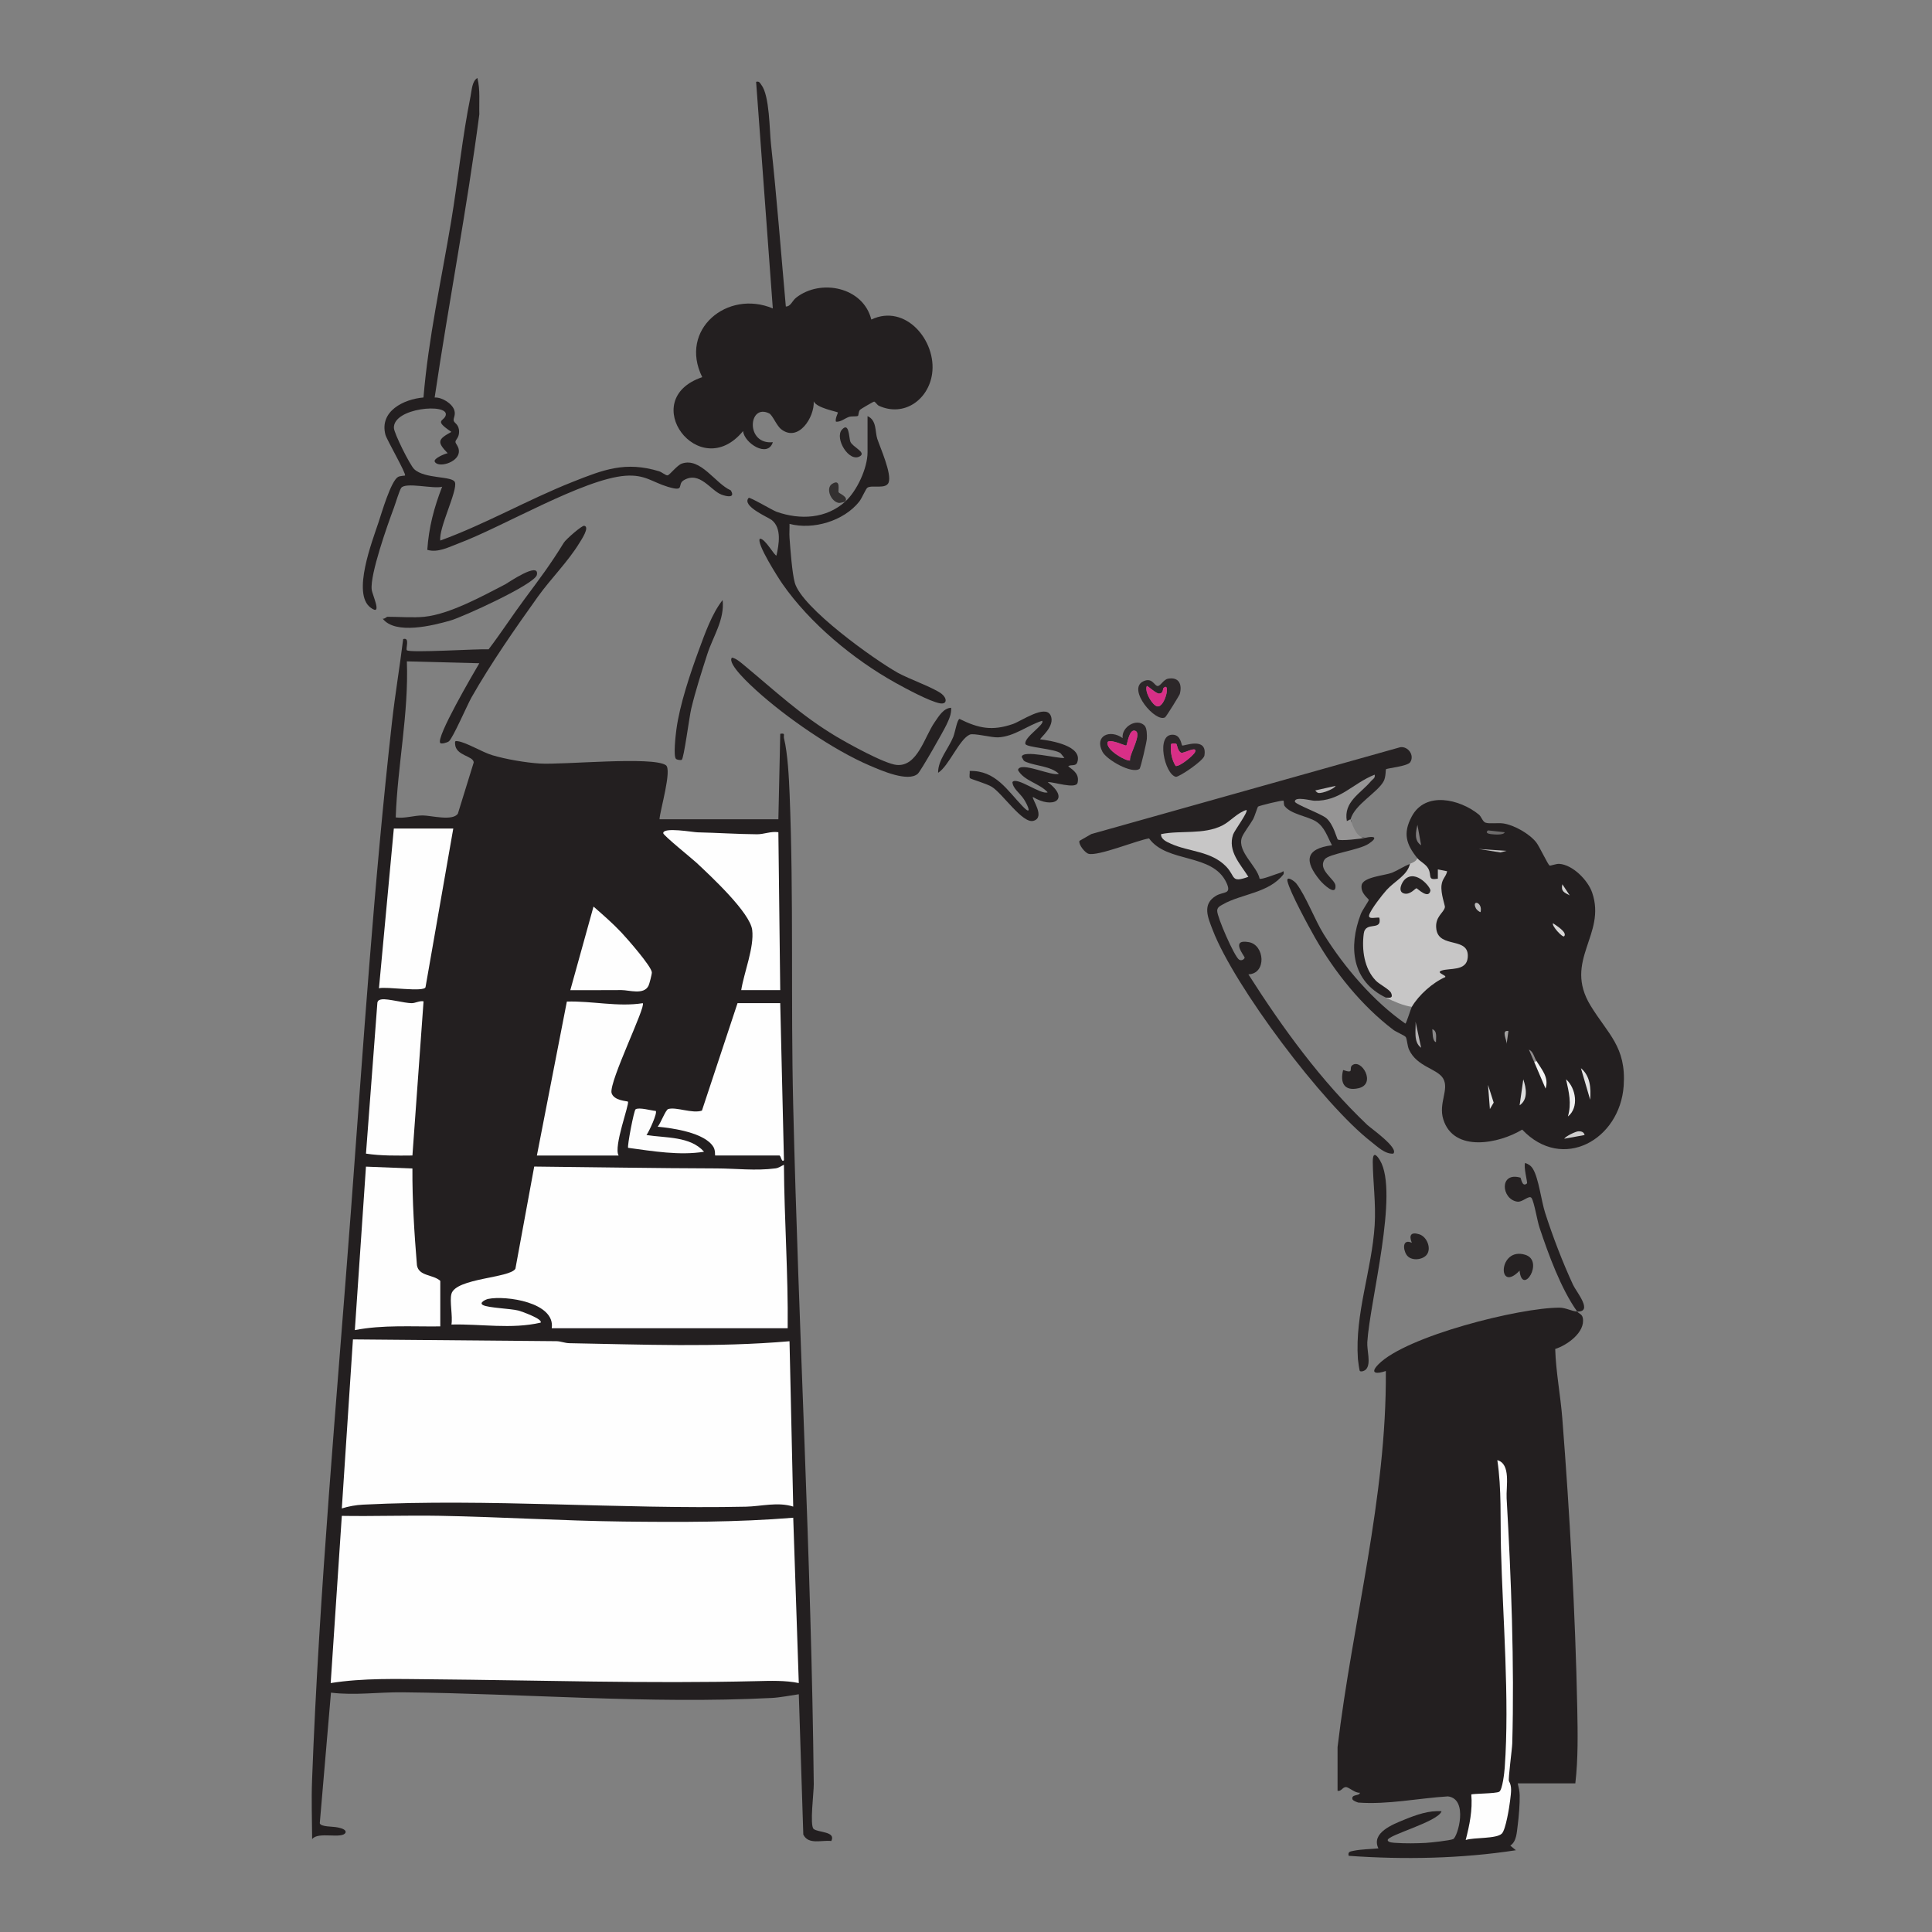 <?xml version="1.0" encoding="UTF-8"?>
<svg id="Layer_1" data-name="Layer 1" xmlns="http://www.w3.org/2000/svg" viewBox="0 0 1040 1040">
  <rect x="0" y="0" width="1040" height="1040" fill="#808080" stroke="none"/>
  <defs>
    <style>
      .cls-1 {
        fill: #a3a1a1;
      }

      .cls-2 {
        fill: #c7c6c6;
      }

      .cls-3 {
        fill: #252122;
      }

      .cls-4 {
        fill: #bfbebe;
      }

      .cls-5 {
        fill: #b6b4b5;
      }

      .cls-6 {
        fill: #2c2729;
      }

      .cls-7 {
        fill: #b1afb0;
      }

      .cls-8 {
        fill: #cecdcd;
      }

      .cls-9 {
        fill: #e2e2e2;
      }

      .cls-10 {
        fill: #231f20;
      }

      .cls-11 {
        fill: #333030;
      }

      .cls-12 {
        fill: #d82f87;
      }

      .cls-13 {
        fill: #7f7c7d;
      }

      .cls-14 {
        fill: #d7d6d6;
      }

      .cls-15 {
        fill: #262223;
      }

      .cls-16 {
        fill: #eee;
      }

      .cls-17 {
        fill: #d2d1d1;
      }

      .cls-18 {
        fill: #242021;
      }

      .cls-19 {
        fill: #bcbbbb;
      }

      .cls-20 {
        fill: #898788;
      }

      .cls-21 {
        fill: #6c6a6a;
      }

      .cls-22 {
        fill: #959494;
      }

      .cls-23 {
        fill: #dcdcdc;
      }

      .cls-24 {
        fill: #e4e4e4;
      }

      .cls-25 {
        fill: #fefefe;
      }

      .cls-26 {
        fill: #8f8c8d;
      }

      .cls-27 {
        fill: #fdfdfd;
      }

      .cls-28 {
        fill: #f3f3f3;
      }
    </style>
  </defs>
  <path class="cls-10" d="M419,441l1.01-45.99c3.02-.49,1.6.74,2.02,2.43,2.02,8.14,2.67,21.4,3.02,30.03,2.23,55.55.6,111.48,1.92,167.08,2.88,121.87,9.76,244.1,11.08,365.92.05,4.48-2.27,22.22-.06,24.06,2.44,2.03,12.12,1.24,9.51,6.49-5.22-.61-12.3,2.19-15.08-3.46l-2.42-75.54c-4.48.65-10.08,1.76-14.5,1.99-66.22,3.36-132.8-2.38-198.94-3.04-12.9-.13-25.49,1.76-38.4.19l-6.02,70.28c.51,2.07,6.98,1.65,9.68,2.28,1.13.26,4.72.92,4.19,2.78-1.77,3.69-14.89-.8-17.98,3.52-.07-10.42-.44-21.09-.05-31.54,3.8-101.82,13.42-206.12,21.03-307.97,6.52-87.32,12.25-174.96,22.02-261.98,1.67-14.88,4.18-29.67,6-44.51,3.84-1.11,1.18,5.19,1.99,6.01,1.55,1.56,38.65-.84,44.01-.5,6.79-8.95,12.9-18.38,19.6-27.4,8.25-11.12,13.67-18.26,20.93-30.07,1.01-1.64,9.64-9.3,10.95-9.03,3.16.64-1.69,7.74-2.66,9.32-6.13,10.05-15.39,19.21-22.24,28.76-12.11,16.89-25.53,36.24-35.76,54.24-2.3,4.04-10.14,22.22-12.25,23.74-1.04.75-3.98,1.48-4.57.92-2.75-2.6,18.1-38.03,20.99-42.98l-39-1.01c1.03,28.17-5.03,55.9-6,84.01,4.94.68,9.64-1.07,14.5-1.07,4.51,0,16.19,3.22,18.96-.98l8.52-27.53c-.11-3.65-9.67-3.51-10.02-9.91-.08-1.53-.12-1.78,1.53-1.53,4.7.71,12.99,5.87,18.49,7.52,7.28,2.18,17.93,4,25.52,4.48,12.62.8,60.64-4.02,67.91.89,3.45,2.33-3.2,24.54-3.42,29.12h64Z"/>
  <path class="cls-10" d="M849,706c.84,1.17,2.64,1.28,3.04,3.52,1.37,7.65-8.43,14.6-14.87,16.64.37,12.4,2.85,24.91,3.82,37.35,4,51.07,7.01,104.92,8.05,155.95.27,13.29.5,27.49-1.04,40.54h-31c.53,2.19,1,4.14,1.05,6.45.11,4.25-.48,11.81-1.06,16.04-.55,3.96-.55,8.69-3.99,11.01l3,2.49c-29.61,4.54-60.12,5.12-90,3-.56-2.28.89-2.34,2.73-2.72,3.94-.82,9.16-.88,13.26-1.28-4.03-8.38,7.69-12.9,14.02-15.48s13.28-5.05,19.98-4.51c-1.87,5.67-28.9,12.78-28.98,15.49-.04,1.43,3.38,1.47,4.44,1.54,4.64.35,11.39.27,16.09,0,2.61-.15,13.04-1.27,14.71-2.05,2.43-1.13,8.38-21.63-2.84-22.98-16.01.99-32.29,4.5-48.24,3.33-.91-.28-2.95-1.02-3.16-1.85-.7-2.81,4.11-1.59,3.99-3.47-2.49.36-5.84-3.01-7.51-3.02-1.78,0-2.49,2.48-4.48,2v-23.48c8.02-67.58,26.51-133.99,25.99-202.51-4.66,1.69-9.05,1.6-4.03-3.54,14.9-15.26,76.16-30.59,97.53-30.54,3.39,0,6.62,1.97,9.51,2.08Z"/>
  <path class="cls-10" d="M763,462c-6.09-7.53-7.91-13.44-3.03-22.53,7.38-13.74,25.89-9.29,36.07-1.01,1.43,1.16,2.05,3.85,3.62,4.38,2.21.75,6.57-.02,9.58.42,5.86.87,14.12,5.57,17.76,10.24,1.62,2.07,6.15,11.73,7.13,12.43.4.28,3.53-1.03,5.25-.91,7.24.5,15.38,8.79,17.67,15.43,7.86,22.76-15.69,36.51-.86,60.86,9.38,15.39,19.31,22.17,17.84,43.23-2.03,29.04-32.97,46.42-54.63,23.53-12.42,7.57-36.85,12.52-42.47-5.51-2.72-8.75,3.29-16.11-.05-21.95-3.09-5.39-14.09-6.22-18.4-15.59-.96-2.09-1.03-5.62-1.75-6.75-.53-.84-5.2-2.77-6.64-3.86-17.13-13.02-31.6-31.02-42.26-49.73-3.43-6.03-13.45-24.47-14.77-30.24-.75-3.29,3.7-.23,4.8,1.21,5.13,6.7,9.83,19.45,14.72,27.28,11.11,17.79,26.72,36.1,43.93,48.07.46.15,2.89-7.96,3.49-8.99l-.86-2.41c3.87-5.71,9.09-10.46,15.05-13.93-1.42-2.45-.86-4.52,1.87-5.29,16.96-.42,15.83-10.31.17-12.86-7.98-4.93-5.64-13.18-.44-19.28-1.54-4.47-2.04-8.95-1.52-13.46-4.06,1.36-6.48-.78-7.26-6.42-3.14-2.15-4.48-4.26-4-6.35Z"/>
  <path class="cls-10" d="M423.01,165c2.73-.02,3.31-3.04,5.65-4.84,13.33-10.3,36.05-5.54,40.37,11.85,18.43-8.73,35.25,11.46,32.72,29.24-1.98,13.92-15.11,23.37-28.65,17.18-.94-.43-1.96-2.23-2.57-2.24-.43,0-7.23,4.02-7.52,4.34-.98,1.06-.77,2.95-1.15,3.3-.6.54-3.47.08-4.9.6-2.43.89-4.28,2.74-6.93,2.58-.7-1.41,1.18-4.81,1-4.98-.52-.5-11.5-2.4-13-6.01.49,8.57-8.25,22.28-17.53,15.02-2.51-1.96-4.6-7.6-6.47-8.52-11.26-5.53-12.83,17.01,1.99,15.51-2.7,8.69-15.44.46-16.01-6-23.62,28.76-57.6-16.94-21.99-29.01-12.72-25.66,13.58-47.31,37.99-36.99l-8.99-121.99c1.79-.4,1.97.53,2.83,1.66,4.46,5.82,4.35,24.32,5.17,31.83,3.17,29.13,5.37,58.34,8,87.51Z"/>
  <path class="cls-3" d="M735,451c4.86-1.16,6.94-.23,1.72,3.22s-21.49,5.36-23.63,8.38c-3.97,5.59,5.5,10.67,5.8,14.06.53,6.13-6.62-.71-8.3-2.73-8.48-10.25-8.16-17.03,6.42-18.93-2.45-4.53-4-9.97-8.65-12.84s-13.46-3.83-16.82-8.23c-.6-.78-.37-2.68-.58-2.88-.51-.49-13.23,2.69-13.77,3.15-.28.24-1.76,5.19-2.67,6.84-1.49,2.68-5.34,7.61-6.08,9.94-2.4,7.54,8.24,15.25,9.61,22,.83.77,9.28-2.69,11.22-3.19,1.32-.33,1.91-1.9,1.72.71-7.78,10.29-22.86,10.66-32.68,16.32-1.49.86-3.08,1.52-3.09,3.48-.02,3.45,9.24,24.59,11.75,26.25,1.34.89,2.85-.17,3.03-1.05.13-.66-8.13-10.2,2.27-8.34,8.53,1.53,9.68,16.96-.25,17.34,18.43,28.92,39.08,57.36,63.98,81.02,1.96,1.86,17.18,12.47,14.01,15.48-4.51.32-8.57-3.81-12.01-6.48-25.76-20.03-73.5-83.5-85.17-113.83-2.62-6.8-5.89-13.95,1.83-18.53,3.93-2.33,8.49-.56,5.59-6.89-7.42-16.22-31.99-10.46-41.71-23.96-6.51,1.04-27.43,9.7-32.58,8.28-1.9-.52-5.47-4.94-4.89-6.94l6.41-3.68,166.31-46.75c4.27-.56,7.77,4.46,5.31,8.11-1.45,2.16-12.55,3.24-13.01,3.74-.22.24-.05,4.08-1.19,6.32-3.12,6.14-15.67,12.61-17.88,20.62,1.31,2.26-1.01,3.37-2.77,2.21-5.66-3.73,3.73-17.43,8.19-19.88-9.26,6.22-19,11.94-30.57,8.86,9.53,3.9,16.84,7.03,20.07,18.02,4.73-.58,8.57-.03,13.08.79Z"/>
  <path class="cls-10" d="M233.99,213.99c3.87-.26,9.55,3.27,10.61,6.98.73,2.53-.63,4.09-.38,5.42.28,1.51,2.94,1.9,2.9,6.12-.03,3.05-1.75,4.01-1.94,5.19s2.11,2.64,1.83,5.69c-.53,5.77-11.37,8.63-13,5.09-.77-1.67,5.66-4.37,6.99-4.5-5.96-6.15-5.26-7.5,1.98-11.49-9.89-6.65-3.82-5.49-3.02-9.06,1.46-6.5-28.36-3.95-27.92,6.96.12,2.92,8.62,19.97,10.91,22.14,5.75,5.46,20.73,3.54,21.95,7.1,1.53,4.47-8.85,24.68-7.89,31.35,24.2-8.82,47.19-22.02,71.01-31.48,16.83-6.69,28.6-11.32,46.78-5.81,1.51.46,3.58,2.35,4.57,2.19,1.17-.2,5.07-5.44,7.68-6.34,10.14-3.49,17.99,10.79,26.3,14.4,2.61,4.16-1.8,3.53-5.06,2.27-5.79-2.23-11.66-12.85-20.25-7.68-3.79,2.28,1.11,6.44-8.58,3.51-8.44-2.55-12.21-6.71-22.81-5.94-22.5,1.64-66.08,27.52-89.66,36.36-5.37,2.01-11.23,5.23-16.98,3.52.82-12.1,3.63-22.75,8-33.98-4.43,1.38-19.85-2.67-22.07.68-1,1.51-3.02,8.31-3.95,10.8-3.35,8.94-12.88,35.8-11.9,43.94.35,2.92,6.07,14.65-.64,9.64-10.04-7.49.93-35.7,4.29-45.83,1.71-5.15,6.67-22.25,10.52-24.49,1.11-.64,3.61-.63,3.75-.76.87-.85-9.82-19.24-10.53-21.95-3.33-12.73,9.85-19.14,20.48-20.07,2.64-31.87,9.61-63.15,14.87-94.63,3.69-22.06,6.05-45.84,10.48-67.52.64-3.12.73-8.1,3.67-9.82,1.6,6.39.86,12.99,1.05,19.54-6.7,51.01-16.5,101.57-24.05,152.45Z"/>
  <path class="cls-2" d="M763,462c1.36,1.68,4.6,3.18,5.88,5.62,1.99,3.8-.67,6.35,5.12,5.38v-5s5,1,5,1c-.65,3.08-2.58,3.85-3.02,7.47-.55,4.52,1.97,10.97,1.82,11.85-.51,3.07-5.58,5.09-4.61,11.91,1.51,10.59,17.97,3.67,16.89,15.28-.69,7.44-9.81,5.45-14.1,6.97-3.25,1.16,2.73,2.43,2.01,3.5-6.74,2.91-14.35,9.72-18,16.01-4.72-.67-9.73-2.95-14-5l.89-1.83c-9.17-5.72-13.68-11.96-14.93-22.82-.92-7.97-.89-15.8,8.71-16.23-2.43.15-4.5.03-5.51-2.55-2.23-5.69,19.17-24.52,23.84-28.57,1.58-.66,3.24-1.28,4-3Z"/>
  <path class="cls-10" d="M455,270c6.25-5.64,12-18,12-26.5v-19.5c5.08,2.3,3.96,8.4,5.25,12.25,1.67,4.96,7.87,18.8,6.1,23.48-1.43,3.79-8.8,1.2-11.37,2.76-.91.55-2.98,5.68-4.46,7.54-8.28,10.43-24.77,15.34-37.52,11.98.07,2.48-.18,5,0,7.49.44,6.02,1.38,18.93,2.83,24.17,3.73,13.46,42.59,41.29,55.49,48.51,5.78,3.24,19.71,8.18,23.63,11.37,2.92,2.38,2.95,5.75-.98,5.05-5.48-.98-18.59-8.06-23.99-11.07-22.6-12.6-45.98-31.96-60.79-53.21-2.21-3.16-14.13-21.82-12.18-24.31,2.75-.45,8.1,9.66,8.98,9,1.3-6.06,2.88-14.57-2.48-19.01-1.82-1.51-16.49-7.55-12.51-11.98.56-.62,12.93,6.74,15.02,7.47,12.73,4.5,26.75,3.75,36.98-5.48Z"/>
  <path class="cls-10" d="M560,397.99c5.82.74,22.97,3.46,19.9,12.37-.82,2.38-3.38.97-4.89,2.13,3.06,2.29,6.07,4.32,5.06,8.85-.82,3.7-13.28-.63-16.07-.33,12.42,9.4,2.67,14.6-7.99,7.99-.76.96,6.98,11.02.27,12.86-5.86,1.61-16.49-14.61-22.35-18.29-2.82-1.77-11.44-4.18-11.8-4.7-.53-.78.03-2.73-.14-3.86,13.93-.39,20.21,10.42,28.48,19.01,5.25,5.45,3.09-.04.74-3.74-2.08-3.28-6-5.75-6.22-9.27,2.24-3.25,15.38,7.07,18.99,5.49-4.53-4.93-12.83-6.14-15.99-11.99,1.02-5.02,18.59,3.7,21.99,1.99-4.56-4.16-12.41-4.15-17.61-6.33-1.8-.76-1.39-1.22-2.37-2.68.23-4.21,20.01,1.1,22.97.5l-1.99-2.45c-2.69-2.47-18.52-3.18-19-5.07-.92-3.63,10.9-10.62,8.99-12.47-7.98,2.52-14.97,8.5-23.66,8.92-3.65.18-13.13-2.42-15.3-1.47-5.65,2.5-11.32,17.06-17.03,20.54-.08-6.9,5.52-12.83,8.17-19.32.94-2.31,2.06-9.32,3.36-9.67,10.34,5.12,17.58,6.56,28.72,2.75,4.47-1.53,17.32-10.63,20.26-4.76s-6.04,12.47-5.51,12.99Z"/>
  <path class="cls-18" d="M511.99,381c.25,3.3-1.12,6.16-2.45,9.04-1.52,3.29-13.9,25.08-15.51,26.49-5.27,4.64-19.82-1.85-25.71-4.36-19.8-8.43-45.39-26.14-61.34-40.66-2.55-2.32-15.8-14.29-12.98-17.51,2.2.33,4.76,2.61,6.47,4.02,16.67,13.8,30.63,27.05,49.61,38.39,6.42,3.84,26.13,14.79,32.65,15.36,11.21.98,14.93-15.22,20.46-23.1,2.16-3.09,4.67-7.49,8.81-7.68Z"/>
  <path class="cls-18" d="M732.01,738c-.25-.21-.98-5.4-1.05-6.46-1.68-24.49,7.51-47.83,9.03-72.05.72-11.52-.9-22.83-1.03-33.95-.06-5.11,1.56-4.8,3.9-.89,10.31,17.27-5.51,75.94-6.84,97.86-.26,4.37,2.06,11.33-.55,14.46-.86,1.03-2.77,1.6-3.45,1.03Z"/>
  <path class="cls-18" d="M849,706c-8.77-12.32-15.47-30.76-20.29-45.21-1.22-3.66-2.8-13.48-4.21-15.8-1.24-2.05-4.81,2.31-7.78,1.86-8.6-1.32-9.8-16.27,1.73-12.91.37.11.87,5.5,3.54,3.06.41-.37-2-9.03-.99-10.99,1.87.67,3.17,1.51,4.22,3.27,3.06,5.1,4.47,17.15,6.5,23.5,4.07,12.71,9.48,26.83,15.09,38.91,1.71,3.69,11.02,14.65,2.18,14.32Z"/>
  <path class="cls-18" d="M759,465c-1.49,6.28-8.17,9.24-12.51,13.99-2.34,2.56-8.6,10.57-9.46,13.55-.77,2.68,3.99,1.09,5.47,1.46,1.63,7.59-7.47,1.54-8.39,8.58-1.13,8.68.23,18.82,6.51,25.31,1.99,2.06,7.43,4.69,8.27,6.73,1.17,2.85-.96,2.58-2.88,2.38-18.21-8.74-20.32-27.11-13.48-44.98.74-1.94,4.3-7.1,4.3-7.53,0-.78-4.55-3.47-3.87-7.96s12.68-5.25,16.35-6.73c3.24-1.31,5.81-3.18,9.7-4.8Z"/>
  <path class="cls-3" d="M228.5,332c13.54-1.37,31.32-11.17,43.52-17.48,1.15-.6,18.61-12.67,16.97-5.04-1.08,5.02-39.83,22.62-46.48,24.54-9.49,2.73-29.73,7.78-36.51-1,1.02.3,2.15-1.01,2.5-1.01,6.27,0,13.98.61,20,0Z"/>
  <path class="cls-18" d="M366.98,409c-.47.3-2.35.07-3.04-.44-1.62-1.2-.19-13.28.17-15.94,1.79-13.3,7.45-30.16,12.14-42.86,3.22-8.74,7.05-19.59,12.74-26.75,1.15,10.59-5.2,19.61-8.28,29.21s-6.31,19.59-8.64,29.36c-1.02,4.27-3.91,26.68-5.09,27.42Z"/>
  <path class="cls-22" d="M735,451c-2.15.51-13.78,1.85-14.89.88-.49-.43-2.25-8.06-6.08-11.41-2.74-2.4-16.96-7.54-17.01-8.97-.11-2.98,8.77-.5,10.44-.46,14.02.34,20.45-9.24,32.53-14.04.44,1.88-1.05,2.38-1.99,3.5-5.59,6.67-14.89,11.09-12.99,21.5l1.99-1.01c1.14,3.66,3.49,10.4,8,10Z"/>
  <path class="cls-3" d="M817.99,684c-12.08,12.62-11.51-13.07,3.06-8.54,10.5,3.27-1.64,22.51-3.06,8.54Z"/>
  <path class="cls-3" d="M723.01,576c6.37,2.22,2.84-.96,4.91-2.57,4.92-3.85,13.18,10.12,3.37,12.36-7.78,1.78-10.01-3.05-8.28-9.79Z"/>
  <path class="cls-15" d="M767.73,675.75c-2.42,2.57-8.38,3.16-10.63-.35-1.98-3.09-2.11-8.71,2.89-6.4-1.69-4.09-.44-6,4.06-4.56,4.25,1.36,6.77,8.03,3.68,11.31Z"/>
  <path class="cls-15" d="M453.24,231.25c3.93-4.36,3.73,4.56,4.51,6.5,1.16,2.89,8.54,5.67,5.28,7.78-5.89,3.81-13.98-9.64-9.79-14.28Z"/>
  <path class="cls-11" d="M455,270c-.1.14-2.86.81-3.35.74-4.4-.58-7.38-8-3.69-10.28,4.92-3.05,3.02,3.81,3.47,4.53.54.87,5.39,2.4,3.56,5.01Z"/>
  <path class="cls-25" d="M427,817l2.99,89c-7.13-1.49-15.16-1.22-22.54-1.04-58.82,1.43-117.16-.5-175.9-1-17.86-.15-35.93-.75-53.54,2.04l5.99-90c17.49.29,35.05-.35,52.54-.04,32.79.59,66.1,2.7,98.91,3.09,30.52.36,61.17.43,91.55-2.05Z"/>
  <path class="cls-25" d="M425,722l1.99,89c-8.32-2.64-17.25-.12-25.45.05-68.1,1.44-138.56-4.48-206.1-1.1-3.77.19-7.87.9-11.44,2.05l5.99-91,109.55.96c2.36.04,4.55,1.04,6.92,1.08,39.47.7,79.12,2.36,118.54-1.05Z"/>
  <path class="cls-25" d="M243,696.5c2.4-8.55,31.5-8.44,34.45-13.55l10.12-54.99c32.68.32,65.28.92,97.97,1,10.53.02,21.22,1.39,31.9-.02,1.83-.24,2.99-1.23,4.55-1.94.19,29.39,2.32,58.64,2.02,88h-127.01c2.04-13.93-24.7-17.76-34.27-15.78-1.11.23-5.12,2.02-2.74,3.3,2.85,1.53,14.56,1.84,19.05,2.95,1.44.36,13.39,4.59,11.97,6.52-15.89,3.63-31.92.62-48,1.01.79-4.44-1.08-12.66,0-16.5Z"/>
  <path class="cls-25" d="M346,540.01c1.86,1.76-18.03,41.83-16.82,48.27,1.22,4.34,8.48,4.35,8.83,4.74.99,1.1-7.9,24.29-5,29h-44s16.13-82.87,16.13-82.87c13.59-.41,27.42,2.99,40.86.87Z"/>
  <path class="cls-25" d="M420,540l2,84.5c-1.26,1.66-1.56-2.5-2.5-2.5h-34.5c-.23,0,.21-2.6-.94-4.54-4.61-7.75-21.83-10.18-30.05-10.95,1.47-1.48,4.26-9.12,5.7-9.52,4.47-1.25,12.94,2.61,18.14.85l19.16-57.84h23Z"/>
  <path class="cls-25" d="M237,714c-15.35.2-30.86-.94-45.99,2l5.99-88,25.01,1c-.11,17.36,1.01,34.76,2.43,52.07,1,6.04,8.73,4.88,12.57,8.43v24.5Z"/>
  <path class="cls-25" d="M399,533c1.49-9.47,7.07-23.05,5.91-32.41s-22.29-28.96-29.9-36.1c-2.31-2.17-17.97-14.78-17.99-15.99-.07-3.42,15.99-.51,18.44-.46,10.62.24,21.58.98,32.04,1.05,3.81.03,7.55-1.74,11.5-1.1l1,85h-21Z"/>
  <path class="cls-25" d="M244,446l-14.94,85.39c-.74,2.87-21.4-.5-25.06.61l8-86h32Z"/>
  <path class="cls-25" d="M228,539.01l-5.99,83c-8.38.06-16.72.25-25-1.01l6.14-81.34c.34-1.27,1.21-1.53,2.38-1.7,3.17-.45,12.07,1.99,15.97,2.05,2.13.04,4.26-1.42,6.5-.99Z"/>
  <path class="cls-25" d="M307,533l12.49-44.99c5.16,4.51,10.31,8.97,15.03,13.98,3.05,3.24,16.26,18.28,16.37,21.47.03,1-1.31,6.16-1.78,7.14-2.51,5.13-10.41,2.36-14.56,2.36-9.18,0-18.37.1-27.54.05Z"/>
  <path class="cls-27" d="M353,598.01c1,1.13-3.65,11.25-5,12.98,10.26,1.63,23.58.57,31,9-13.24,2.13-27.64-.32-40.88-2.11-.56-.89,3.13-20.17,4.01-20.74,1.9-1.22,8.36.69,10.86.87Z"/>
  <path class="cls-25" d="M812.26,958.77c1.69,2.89,1.2,5.79.62,10.6-.42,3.53-2.34,15.48-4.39,17.61-2.87,2.98-15.02,2-19.5,3.5,2.06-8.05,3.75-16.1,3.01-24.49.55-.52,13.25-.45,15.02-1.48s2.79-10.36,2.98-13.02c2.64-36.94-1.06-80.57-2.03-117.95-.41-15.87.4-31.77-1.95-47.54,7.42,2.06,4.65,14.21,5,20.48,2.45,42.89,4.22,89.07,3.03,132.05-.08,2.96-2.3,19.36-1.78,20.23Z"/>
  <path class="cls-16" d="M844.01,601c2.07-7.1.53-13.09-1-20,5.35,4.71,7.07,15.24,1,20Z"/>
  <path class="cls-28" d="M827,571c2.91,4.75,6.92,8.93,4.99,14.99l-5.99-13.99c-.33-1.3-.28-1.6,1-1Z"/>
  <path class="cls-23" d="M818.01,595l1.98-13.99c1.57,4.55,2.72,10.79-1.98,13.99Z"/>
  <path class="cls-9" d="M855.99,591.99l-4.98-16.99c5.12,4.25,5.45,10.9,4.98,16.99Z"/>
  <polygon class="cls-24" points="802.01 597 801.01 584.01 804.05 593.54 802.01 597"/>
  <path class="cls-8" d="M853,610.99l-10.99,2c.95-1.48,6.2-3.92,7.58-4,1.55-.09,3.03.3,3.41,2Z"/>
  <polygon class="cls-4" points="810.99 458.01 807.63 458.88 796.01 457.01 810.99 458.01"/>
  <path class="cls-7" d="M764.99,564c-4.27-3.04-2.74-9.54-2.98-13.99l2.98,13.99Z"/>
  <path class="cls-13" d="M764.99,455c-3.93-2.47-2.82-7.37-1.98-10.99l1.98,10.99Z"/>
  <path class="cls-14" d="M841.99,504c-.82.93-7-5.87-5.98-7,1.24.92,7.9,4.83,5.98,7Z"/>
  <path class="cls-21" d="M809.99,448.01c-.55,1.74-6.16,1.16-7.51.99-1.46-.19-3.1-.76-1.48-2l8.99,1Z"/>
  <path class="cls-17" d="M844.99,482c-2.94-1.59-4.84-2.12-3.98-6l3.98,6Z"/>
  <path class="cls-1" d="M811.99,555.01l-.98,6.99c.25-2.08-3.16-7.72.98-6.99Z"/>
  <path class="cls-19" d="M796.99,491c-.84-.16-2.14-1.33-2.49-2-2.55-4.89,3.76-3.53,2.49,2Z"/>
  <path class="cls-26" d="M827,571l-1,1-2.99-7c2.35,1.01,2.79,4.04,3.99,6Z"/>
  <path class="cls-20" d="M772.99,561c-2.05-.66-1.74-5.24-1.98-6.99,2.81.96,1.94,4.55,1.98,6.99Z"/>
  <path class="cls-2" d="M672,471.99c-9.63,3.48-6.78-.16-11.96-5.53-8.11-8.41-20.04-7.89-29.73-12.27-2.15-.97-5.5-2.35-5.31-5.18,10.75-2.16,22.77.41,32.9-4.61,4.32-2.14,8.09-6.89,13.09-8.4,1.01,1.11-6.49,11.07-7.22,13.26-2.97,8.93,3.86,15.78,8.23,22.73Z"/>
  <path class="cls-5" d="M719,423.01c-.82,1.58-5.43,3.3-6.97,3.6-1.86.36-2.74.67-4.02-1.11l10.99-2.48Z"/>
  <path class="cls-15" d="M756.31,473.32c5.96-5.47,14.04,4.49,13.68,6.16-1.04,4.84-7.05-1.33-7.49-1.33-.72,0-3.47,3.85-6.87,2.76s-1.06-6.01.67-7.59Z"/>
  <g>
    <path class="cls-6" d="M616.09,390.55c1.35,1.35,1.38,5.32,1.25,7.23-.12,1.7-3.27,15.61-3.94,16.1-4.09,2.93-17.69-4.89-19.94-9.19-4.53-8.66,4.08-12.25,10.86-7.38-.72-5.96,7.55-10.97,11.77-6.76ZM608.31,409.31c-.75-2.76,7.1-15.02,2.49-16-3.09-.66-4.01,7.63-4.5,7.99s-7.77-3.45-9.98-1.99c-1.78,4.34,10.87,11.01,11.99,10Z"/>
    <path class="cls-6" d="M627.16,386.14c-5.08,3-20.52-15.04-11.84-19.33,4.77-2.36,5.94,2.05,7.63,2.44s3.18-3.48,5.92-3.94c5.74-.98,7.61,3.1,6.21,8.27-.19.72-7.28,12.19-7.92,12.56ZM626.34,370.32c-.46.41.05,3.04-2.49,3.03-1.64,0-6.22-4.45-6.52-4.04-1.37,3.03,3.04,10.46,5.63,10.93,4.14.74,7.39-13.5,3.38-9.92Z"/>
    <path class="cls-6" d="M636.37,401.3c.66.51,13.74-5.1,11.96,5.46-.47,2.77-13.8,11.69-15.36,11.39-5.96-1.14-11.09-23.49-1.31-22.63,4.04.36,4.23,5.41,4.71,5.78ZM633.21,400.42c-.37-.24-2.91-.57-2.9.47-.31,3.98.43,8.06,2.56,11.46,2.25.38,9.71-5.77,10.44-7.55,1.46-3.53-6.12.79-7.33.43-2.09-.61-2.31-4.52-2.77-4.81Z"/>
    <path class="cls-12" d="M608.31,409.31c-1.11,1.01-13.76-5.66-11.99-10,2.21-1.46,9.48,2.36,9.98,1.99s1.41-8.65,4.5-7.99c4.61.98-3.25,13.24-2.49,16Z"/>
    <path class="cls-12" d="M626.34,370.32c4-3.58.76,10.66-3.38,9.92-2.59-.46-6.99-7.89-5.63-10.93.3-.41,4.88,4.04,6.52,4.04,2.53,0,2.03-2.63,2.49-3.03Z"/>
    <path class="cls-12" d="M633.21,400.42c.46.29.67,4.2,2.77,4.81,1.22.35,8.79-3.96,7.33-.43-.74,1.78-8.19,7.93-10.44,7.55-2.13-3.4-2.87-7.48-2.56-11.46,0-1.04,2.53-.71,2.9-.47Z"/>
  </g>
</svg>